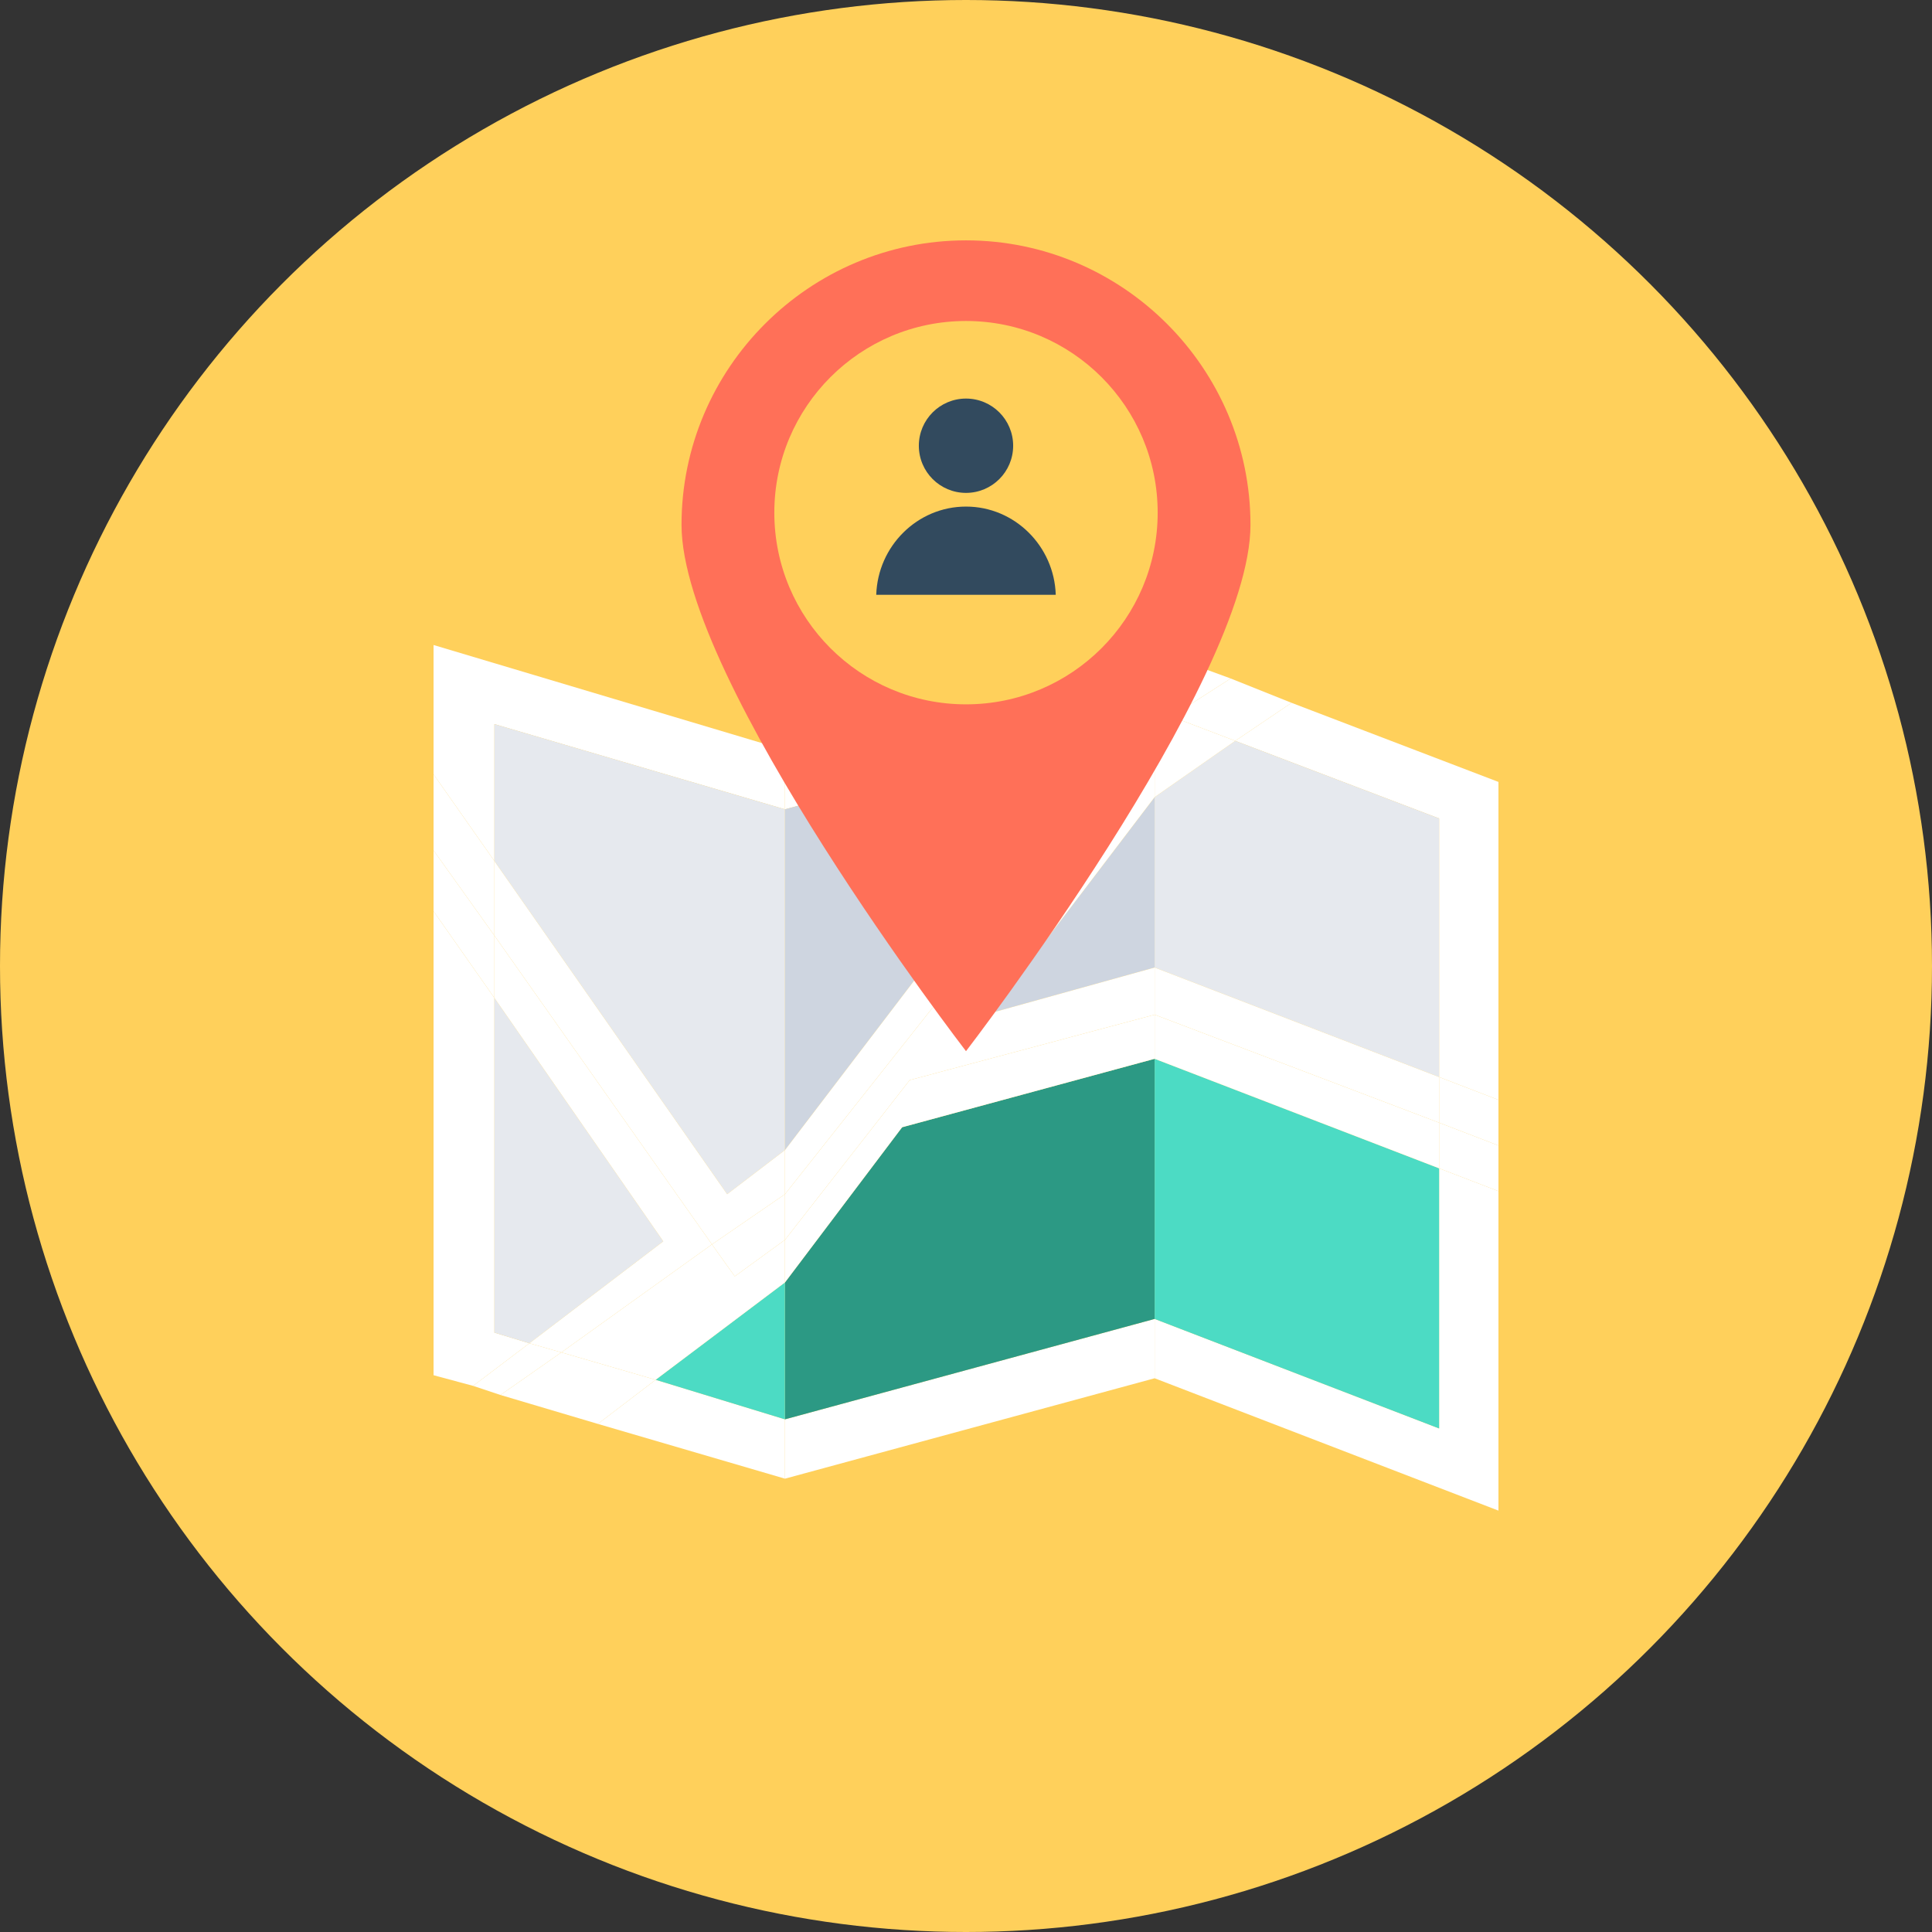 <?xml version="1.0" encoding="iso-8859-1"?>
<!-- Generator: Adobe Illustrator 19.0.0, SVG Export Plug-In . SVG Version: 6.00 Build 0)  -->
<svg xmlns="http://www.w3.org/2000/svg" xmlns:xlink="http://www.w3.org/1999/xlink" version="1.1" id="Layer_1" x="0px" y="0px" viewBox="0 0 508 508" style="enable-background:new 0 0 508 508;" xml:space="preserve">
<rect x="0" y="0" width="508" height="508" fill="#333333" stroke="none"/>
<circle style="fill:#FFD05B;" cx="254" cy="254" r="254"/>
<g>
	<polygon style="fill:#FFFFFF;" points="292.4,189.6 303.6,174.8 303.6,170.8 206.4,197.2 206.4,212.8  "/>
	<polygon style="fill:#FFFFFF;" points="206.4,373.2 206.4,388.8 303.6,362.4 303.6,346.8  "/>
</g>
<polygon style="fill:#2C9984;" points="237.2,296.4 206.4,337.2 206.4,373.2 303.6,346.8 303.6,278.4 "/>
<g>
	<polygon style="fill:#CED5E0;" points="292.4,189.6 206.4,212.8 206.4,302.4  "/>
	<polygon style="fill:#CED5E0;" points="303.6,254.4 303.6,209.6 260.4,266.4  "/>
</g>
<g>
	<polygon style="fill:#FFFFFF;" points="206.4,326 239.2,284 303.6,266.8 303.6,254.4 260.4,266.4 303.6,209.6 303.6,191.2    206.4,314  "/>
	<polygon style="fill:#FFFFFF;" points="206.4,314 303.6,191.2 303.6,186.8 292.4,189.6 206.4,302.4  "/>
	<polygon style="fill:#FFFFFF;" points="206.4,326 206.4,337.2 237.2,296.4 303.6,278.4 303.6,266.8 239.2,284  "/>
	<polygon style="fill:#FFFFFF;" points="303.6,174.8 292.4,189.6 303.6,186.8  "/>
	<polygon style="fill:#FFFFFF;" points="339.6,184.8 324.8,194.8 378.4,215.2 378.4,283.2 394,289.2 394,205.6  "/>
	<polygon style="fill:#FFFFFF;" points="307.2,172.4 303.6,170.8 303.6,174.8  "/>
	<polygon style="fill:#FFFFFF;" points="378.4,375.6 303.6,346.8 303.6,362.4 394,397.2 394,313.2 378.4,307.2  "/>
</g>
<polygon style="fill:#4CDBC4;" points="303.6,346.8 378.4,375.6 378.4,307.2 303.6,278.4 "/>
<polygon style="fill:#E6E9EE;" points="303.6,254.4 378.4,283.2 378.4,215.2 324.8,194.8 303.6,209.6 "/>
<g>
	<polygon style="fill:#FFFFFF;" points="303.6,266.8 378.4,295.2 378.4,283.2 303.6,254.4  "/>
	<polygon style="fill:#FFFFFF;" points="303.6,191.2 303.6,209.6 324.8,194.8 308,188.4  "/>
	<polygon style="fill:#FFFFFF;" points="308,188.4 303.6,186.8 303.6,191.2  "/>
	<polygon style="fill:#FFFFFF;" points="303.6,278.4 378.4,307.2 378.4,295.2 303.6,266.8  "/>
	<polygon style="fill:#FFFFFF;" points="378.4,295.2 394,301.2 394,289.2 378.4,283.2  "/>
	<polygon style="fill:#FFFFFF;" points="378.4,307.2 394,313.2 394,301.2 378.4,295.2  "/>
	<polygon style="fill:#FFFFFF;" points="324.8,194.8 339.6,184.8 323.6,178.4 308,188.4  "/>
	<polygon style="fill:#FFFFFF;" points="303.6,186.8 308,188.4 323.6,178.4 307.2,172.4 303.6,174.8  "/>
	<polygon style="fill:#FFFFFF;" points="130,190.4 206.4,212.8 206.4,197.2 114,169.6 114,203.6 130,226.4  "/>
	<polygon style="fill:#FFFFFF;" points="172.4,362.8 157.2,374.4 206.4,388.8 206.4,373.2  "/>
	<polygon style="fill:#FFFFFF;" points="130,350.4 130,262.4 114,239.6 114,361.6 124.4,364.4 139.2,353.2  "/>
</g>
<polygon style="fill:#E6E9EE;" points="130,262.4 130,350.4 139.2,353.2 174.4,326.4 "/>
<polygon style="fill:#4CDBC4;" points="172.4,362.8 206.4,373.2 206.4,337.2 "/>
<polygon style="fill:#E6E9EE;" points="206.4,302.4 206.4,212.8 130,190.4 130,226.4 191.2,314 "/>
<g>
	<polygon style="fill:#FFFFFF;" points="187.2,327.2 193.2,335.6 206.4,326 206.4,314  "/>
	<polygon style="fill:#FFFFFF;" points="206.4,314 206.4,302.4 191.2,314 130,226.4 130,246 187.2,327.2  "/>
	<polygon style="fill:#FFFFFF;" points="206.4,326 193.2,335.6 187.2,327.2 147.6,355.6 172.4,362.8 206.4,337.2  "/>
	<polygon style="fill:#FFFFFF;" points="130,246 130,262.4 174.4,326.4 139.2,353.2 147.6,355.6 187.2,327.2  "/>
	<polygon style="fill:#FFFFFF;" points="147.6,355.6 131.6,366.8 157.2,374.4 172.4,362.8  "/>
	<polygon style="fill:#FFFFFF;" points="139.2,353.2 124.4,364.4 131.6,366.8 147.6,355.6  "/>
	<polygon style="fill:#FFFFFF;" points="130,226.4 114,203.6 114,223.6 130,246  "/>
	<polygon style="fill:#FFFFFF;" points="130,246 114,223.6 114,239.6 130,262.4  "/>
</g>
<path style="fill:#FF7058;" d="M328.8,138c0,41.2-74.8,138.4-74.8,138.4s-74.8-97.2-74.8-138.4s33.6-74.8,74.8-74.8  S328.8,96.8,328.8,138z"/>
<circle style="fill:#FFD05B;" cx="254" cy="134.8" r="50.4"/>
<g>
	<circle style="fill:#324A5E;" cx="254" cy="117.2" r="12.4"/>
	<path style="fill:#324A5E;" d="M277.6,156.4c-0.4-12.8-10.8-23.2-23.6-23.2c-12.8,0-23.2,10.4-23.6,23.2H277.6z"/>
</g>
<g>
</g>
<g>
</g>
<g>
</g>
<g>
</g>
<g>
</g>
<g>
</g>
<g>
</g>
<g>
</g>
<g>
</g>
<g>
</g>
<g>
</g>
<g>
</g>
<g>
</g>
<g>
</g>
<g>
</g>
</svg>

